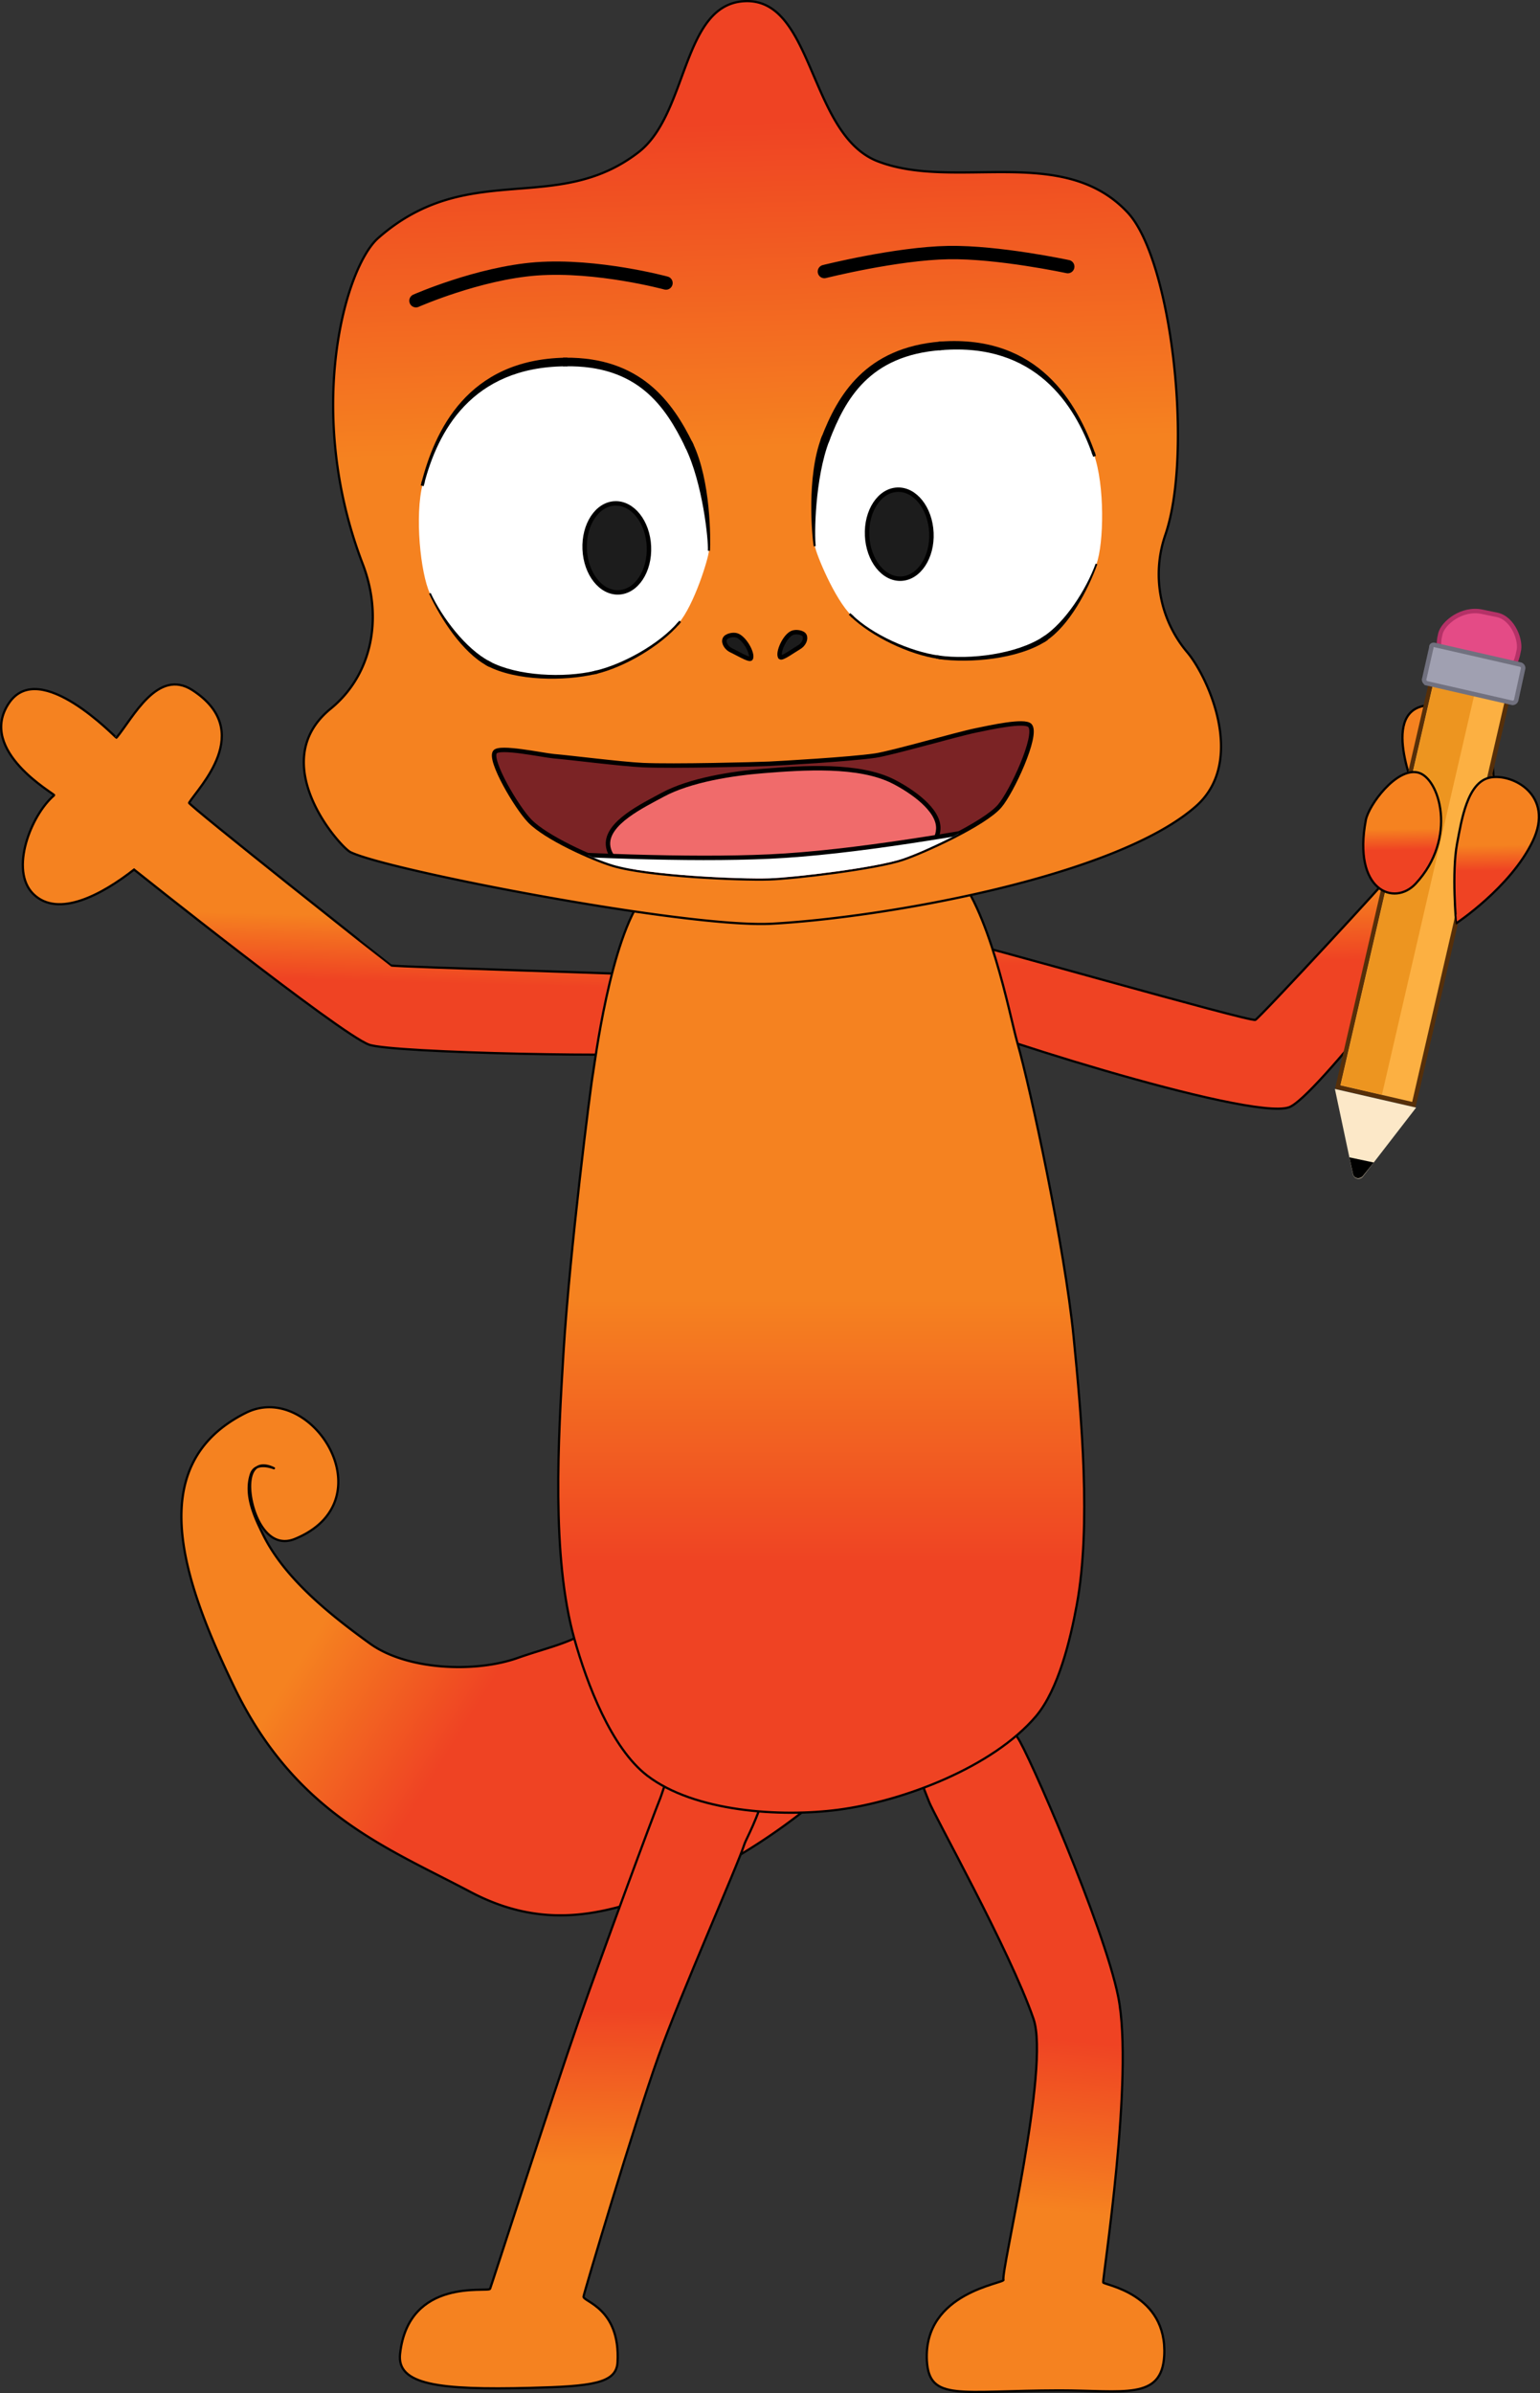 <svg xmlns="http://www.w3.org/2000/svg" xmlns:xlink="http://www.w3.org/1999/xlink" viewBox="0 0 346.36 537.98"><rect x="0" y="0" width="346.36" height="537.98" fill="#333333" stroke="none"/><defs><style>.cls-1,.cls-18,.cls-7{fill:none;}.cls-10,.cls-11,.cls-13,.cls-14,.cls-16,.cls-18,.cls-2,.cls-24,.cls-25,.cls-3,.cls-4,.cls-5,.cls-6,.cls-7,.cls-8,.cls-9{stroke:#000;}.cls-10,.cls-11,.cls-13,.cls-14,.cls-16,.cls-18,.cls-2,.cls-24,.cls-25,.cls-3,.cls-4,.cls-5,.cls-8,.cls-9{stroke-linecap:round;}.cls-10,.cls-2,.cls-22,.cls-23,.cls-24,.cls-25,.cls-3,.cls-4,.cls-5,.cls-6,.cls-8,.cls-9{stroke-miterlimit:10;}.cls-10,.cls-2,.cls-24,.cls-25,.cls-3,.cls-4,.cls-5,.cls-8,.cls-9{stroke-width:0.5px;}.cls-10,.cls-11,.cls-13,.cls-14,.cls-15,.cls-16,.cls-2,.cls-24,.cls-25,.cls-3,.cls-4,.cls-5,.cls-8,.cls-9{fill-rule:evenodd;}.cls-2{fill:url(#linear-gradient);}.cls-3{fill:url(#linear-gradient-2);}.cls-4{fill:url(#linear-gradient-3);}.cls-5{fill:url(#linear-gradient-4);}.cls-11,.cls-13,.cls-14,.cls-16,.cls-18,.cls-7{stroke-linejoin:round;}.cls-8{fill:url(#linear-gradient-5);}.cls-9{fill:url(#linear-gradient-6);}.cls-10{fill:url(#linear-gradient-7);}.cls-11{fill:#7b2325;}.cls-12{clip-path:url(#clip-path);}.cls-13{fill:#f06b6b;}.cls-14,.cls-15{fill:#fff;}.cls-16{fill:#1c1c1c;}.cls-17{clip-path:url(#clip-path-4);}.cls-18{stroke-width:3px;}.cls-19{fill:#fcb042;stroke:#562f09;stroke-miterlimit:10;}.cls-20{fill:#ed9520;}.cls-21{fill:#fce8c8;}.cls-22{fill:#e44b86;stroke:#b53167;}.cls-23{fill:#a0a0b1;stroke:#71717f;}.cls-24{fill:url(#linear-gradient-8);}.cls-25{fill:url(#linear-gradient-9);}</style><linearGradient id="linear-gradient" x1="-3661.11" y1="-352.07" x2="-3661.71" y2="-351.84" gradientTransform="matrix(130.48, 0, 0, -79.48, 477814.35, -27612.69)" gradientUnits="userSpaceOnUse"><stop offset="0" stop-color="#ef4323"/><stop offset="0.52" stop-color="#f58220"/></linearGradient><linearGradient id="linear-gradient-2" x1="-3625.61" y1="-349.75" x2="-3625.64" y2="-350.42" gradientTransform="matrix(48.62, 0, 0, -110.65, 176503.09, -38242.63)" xlink:href="#linear-gradient"/><linearGradient id="linear-gradient-3" x1="-3643.63" y1="-349.96" x2="-3643.64" y2="-350.6" gradientTransform="matrix(71.22, 0, 0, -106.56, 259620.43, -36840.67)" xlink:href="#linear-gradient"/><linearGradient id="linear-gradient-4" x1="-3660.1" y1="-351.53" x2="-3660.11" y2="-351.14" gradientTransform="matrix(126.14, 0, 0, -78, 461972.01, -27203.24)" xlink:href="#linear-gradient"/><linearGradient id="linear-gradient-5" x1="-3661.58" y1="-352.45" x2="-3661.56" y2="-352.06" gradientTransform="matrix(134.07, 0, 0, -71.53, 490979.66, -24990.49)" xlink:href="#linear-gradient"/><linearGradient id="linear-gradient-6" x1="-3652.31" y1="-347.43" x2="-3652.31" y2="-346.74" gradientTransform="matrix(92.35, 0, 0, -163.99, 337466.08, -56624.44)" xlink:href="#linear-gradient"/><linearGradient id="linear-gradient-7" x1="-3668.66" y1="-345.63" x2="-3668.64" y2="-346.31" gradientTransform="matrix(206.79, 0, 0, -207.97, 758794.66, -71853.63)" xlink:href="#linear-gradient"/><clipPath id="clip-path"><path class="cls-1" d="M124.52,170c3.81.32,15,1.75,20,2,7,.32,25.56-.17,28.53-.3,2.5-.12,18.07-1,23.84-1.84,3.94-.6,18.13-4.75,22.69-5.68,3.07-.62,10.9-2.39,12.07-1.06,1.87,2.12-4.13,15-6.84,18.12-3.46,4-17,10.19-21.8,11.81-5.87,2-24.3,4.23-30,4.41-6.66.21-27.39-.69-35.21-3.07-4.66-1.42-15-6.07-18.64-9.81-3-3.08-9.19-13.67-7.85-15.5C112.27,167.65,122,169.77,124.52,170Z"/></clipPath><clipPath id="clip-path-4"><path class="cls-1" d="M167.58.26c15.47-.61,14.33,30,29.82,36,17.43,6.73,41.7-4.07,56.24,11.53,9.92,10.64,14.75,54.08,8.46,72.44A27.16,27.16,0,0,0,267,146.6c4.72,5.58,13.39,24.55,2,34.63-17.82,15.77-69.44,25-95.39,26.43-19,1.05-86.49-12-94.8-16.1-2.29-1.13-19.32-20.1-4.45-32.23,9.43-7.69,11.81-20.6,7.22-32.53-13.15-34.21-4-66.66,3.45-73.26,20.29-17.86,40-5,58.53-19.28C154.86,25.6,153.32.82,167.58.26Z"/></clipPath><linearGradient id="linear-gradient-8" x1="336.67" y1="195.73" x2="336.51" y2="184.71" gradientTransform="matrix(1, 0, 0, 1, 0, 0)" xlink:href="#linear-gradient"/><linearGradient id="linear-gradient-9" x1="315.41" y1="191.1" x2="315.28" y2="181.95" gradientTransform="matrix(1, 0, 0, 1, 0, 0)" xlink:href="#linear-gradient"/></defs><title>Camaleon 2 glosa_5to0</title><g id="Layer_2" data-name="Layer 2"><g id="Frame_6" data-name="Frame 6"><g id="CAMALEON"><g id="Cola"><g id="cola-2" data-name="cola"><path class="cls-2" d="M105.79,425.31c-18.88-10-39.41-17.59-53.18-46.17-11.38-23.64-20.71-49.86,2.71-61.53,14.79-7.37,32,19.78,11,28.35-6.91,2.82-10.34-7.48-10.05-12.45.38-6.29,5.35-3.41,5.35-3.42s-4.17-1.75-5.19,1.33c-1.56,4.77.9,9.8,2.67,13.44,4.64,9.56,14.39,17.63,24.11,24.63,8.35,6,23.66,6.6,33.16,3.25,15.12-5.33,22.09-3.11,38.6-39.62,10.59-23.41,46.06-7.13,54.12,10.07a37.14,37.14,0,0,1,1.55,26.32c-8.29,24.52-39.85,48.37-63.17,56.57C135.54,430.26,122.23,434,105.79,425.31Z"/></g></g><g id="pie_izq" data-name="pie izq"><g id="pierna_izq" data-name="pierna izq"><path class="cls-3" d="M225.7,512.52c.39.83-18,2.73-17.24,18.11.48,9.35,7.42,6.79,29.8,6.75,14.42,0,23,2.27,23.58-7.76.79-14.07-13.59-15.93-13.72-16.5-.19-.85,7-46.28,3.37-64.27-3.2-15.9-20.51-55.48-22.65-58.25-.77-1-8.21-18.47-18.34-11.35s-2.36,23.52-1.6,25.66C210,408,227,438.15,232.44,453.84,236.23,464.72,225,511,225.7,512.52Z"/></g></g><g id="pie_der" data-name="pie der"><g id="pierna_der" data-name="pierna der"><path class="cls-4" d="M131.24,516.3c-.1,1.15,8.31,2.59,7.65,14.75-.26,4.8-5.81,5.42-19.71,5.77-20.49.51-30-.67-29.2-7.68,1.94-17.3,19.88-13.71,20.24-14.59s13.73-42.47,20-60.47c5.25-15.06,16.53-45.55,18.26-49.78,1.16-2.84,7-25.32,19.11-17.7,11.5,7.24.44,26.07-.14,27.91-1.53,4.83-14.25,33.5-19.33,47.68C142.61,477.62,131.3,515.58,131.24,516.3Z"/></g></g><g id="mano_izq" data-name="mano izq"><g id="brazo_izq" data-name="brazo izq"><path class="cls-5" d="M206.61,218.54c1.19-5.76,5.45-7.69,7.37-7.44,3.7.5,67,18.65,68.36,18.18.8-.27,31-32.84,30.75-33.06-1-.82-2.8-6-1.34-10.58s4.74-6.23,6.94-6.53c.12,0-8.45-18.72,1.7-20.45,19-3,14.88,21.76,15.72,21.59,7.19-1.44,4.39-6.25,8.3,3.52-2.7,8.61-6.57,17.24-18.36,23.54-.65.35-30.21,39.48-36.12,41.61-8.88,3.19-75.66-18.26-79.78-21.2C209.7,227.4,205.5,224,206.61,218.54Z"/><path class="cls-6" d="M206.61,218.54c1.19-5.76,5.34-8.1,7.42-7.85l-.11.83c-1.75-.27-6.12,1.26-7.31,7Z"/><path class="cls-7" d="M214,210.69l-.11.83"/><path class="cls-6" d="M209.91,228.07a10.36,10.36,0,0,1-3.3-9.53h0c-1.11,5.43,3.36,8.54,3.79,8.84Z"/><path class="cls-7" d="M209.91,228.07l.49-.69"/></g></g><g id="mano_izq_2" data-name="mano izq 2"><g id="brazo_izq-2" data-name="brazo izq"><path class="cls-8" d="M156.22,228.58c.38-5.9-3.31-8.86-5.23-9.12-3.3-.46-61.55-2.05-63-2.41-.06,0-45.74-36.13-45.47-36.57,2.07-3.41,15-16.06.79-25.31-7.84-5.09-13.37,6.15-17.11,10.68-.1.12-17.26-18.09-24.2-7.77-7.22,10.75,10.46,20.47,10.19,20.7C7,183.16,2.06,195.64,7.51,201c5.61,5.48,15.5.07,22.64-5.51,0,0,46.17,36.85,52.83,39.35,5.13,1.92,63.42,3,67.31,1.67C150.81,236.31,155.86,234.13,156.22,228.58Z"/><path d="M156.22,228.58c.38-5.9-3.52-8.49-5.29-8.71l.12-.83c2.07.32,5.55,3.64,5.17,9.54Z"/><path class="cls-7" d="M150.93,219.87l.12-.83"/><path d="M150.15,236.1c.5-.17,5.71-2,6.07-7.52h0a10.28,10.28,0,0,1-5.79,8.31Z"/><path class="cls-7" d="M150.15,236.1l.28.79"/></g></g><g id="cuerpo"><g id="cuerpo-2" data-name="cuerpo"><path class="cls-9" d="M179.76,181.93c-12.52.86-27.44,9.7-35,19.45s-11.06,38.13-11.4,40c-.52,2.78-5.26,40.18-6.63,62.79-1.17,19.23-2.74,45.71,2.42,64.16,2.85,10.19,8.33,24.63,16.4,30.83,10.64,8.18,30.06,9.4,43.05,7.68,14.47-1.91,34.65-9.5,44.46-21.08,5-6,7.66-17.07,9.12-25,3.27-17.73,1.07-42.27-.72-60.25-2-20.09-9.64-55.54-12.62-66C227,228,222.59,203.91,214,195.1,206.09,187,191.3,181.15,179.76,181.93Z"/></g></g><g id="cabeza"><g id="cabeza-2" data-name="cabeza"><path class="cls-10" d="M167.58.26c15.47-.61,14.33,30,29.82,36,17.43,6.73,41.7-4.07,56.24,11.53,9.92,10.64,14.75,54.08,8.46,72.44A27.16,27.16,0,0,0,267,146.6c4.72,5.58,13.39,24.55,2,34.63-17.82,15.77-69.44,25-95.39,26.43-19,1.05-86.49-12-94.8-16.1-2.29-1.13-19.32-20.1-4.45-32.23,9.43-7.69,11.81-20.6,7.22-32.53-13.15-34.21-4-66.66,3.45-73.26,20.29-17.86,40-5,58.53-19.28C154.86,25.6,153.32.82,167.58.26Z"/></g><g id="boca"><g id="boca-2" data-name="boca"><path class="cls-11" d="M124.52,170c3.81.32,15,1.75,20,2,7,.32,25.56-.17,28.53-.3,2.5-.12,18.07-1,23.84-1.84,3.94-.6,18.13-4.75,22.69-5.68,3.07-.62,10.9-2.39,12.07-1.06,1.87,2.12-4.13,15-6.84,18.12-3.46,4-17,10.19-21.8,11.81-5.87,2-24.3,4.23-30,4.41-6.66.21-27.39-.69-35.21-3.07-4.66-1.42-15-6.07-18.64-9.81-3-3.08-9.19-13.67-7.85-15.5C112.27,167.65,122,169.77,124.52,170Z"/></g><g id="lengua"><g class="cls-12"><path class="cls-13" d="M136.75,190c-.41-5,7.86-8.92,12.26-11.31,6.17-3.35,15.79-4.83,22.8-5.38,8.76-.69,21.36-1.6,29.17,2.41,3.91,2,10.28,6.27,10.05,10.65-.32,6.14-10.72,10-16.48,12.17-11.86,4.38-30,4.77-42.13,1.19C147.11,198.14,137.2,195.5,136.75,190Z"/></g></g><g id="dientes"><g class="cls-12"><path class="cls-14" d="M70.79,140.47c2.9,3.58,63.06,1.08,99.93-.9s99.49-9.69,99.54-9.77-3.42-34.29-13-44.3C237.69,65,194.1,61.21,165.75,61.87c-28.58.66-74.15,5.07-91,28.13C65.72,102.25,69.33,138.66,70.79,140.47Z"/></g><g class="cls-12"><path class="cls-14" d="M274.65,178.65c-3.23-3.46-64,12.17-101.58,13.91-36.76,1.7-100.1-4.42-100.16-4.34s1.39,45.21,13.61,58.41c19.25,20.82,63.18,24.29,91.53,23.63,28.58-.66,73.68-5.41,91-28.12C280.7,227,276.65,180.79,274.65,178.65Z"/></g></g></g><g id="ojos"><g id="ojos-2" data-name="ojos"><path class="cls-15" d="M96.68,133.39c-2.09-4.5-3.46-17.49-1.59-24.66,3-11.68,10.44-27.07,32.05-27.35,16.66-.22,23.33,9.51,27.8,18.64,4.06,8.29,4.66,21.46,4.51,23.78-.11,1.78-3.35,12.25-6.79,16.26-4.25,5-12.38,9.61-18.74,11.1-7.06,1.65-17.67,1.4-24.09-2C104.38,146.29,99.28,139,96.68,133.39Z"/><path d="M94.76,108.64c3-11.71,10.31-27.83,32.37-28.23l0,1.94c-21.16.17-28.72,14.82-31.74,26.46Z"/><path class="cls-7" d="M94.76,108.64l.65.17"/><path d="M127.13,80.41c17-.15,24.17,10,28.68,19.19l-1.73.85c-4.43-9.08-10.65-18.39-26.93-18.1Z"/><path class="cls-7" d="M127.13,80.41l0,1.94"/><path d="M155.81,99.6c4.12,8.5,4,21.87,3.88,24.21l-.48,0c.15-2.3-1.15-15.27-5.13-23.33Z"/><path class="cls-7" d="M155.81,99.6l-1.73.85"/><path d="M152.85,140.23c-4.29,5-12.42,9.79-18.84,11.29l-.17-.72c6.3-1.47,14.41-6,18.63-10.9Z"/><path class="cls-7" d="M152.85,140.23l-.38-.33"/><path d="M134,151.52c-7.12,1.66-17.88,1.6-24.44-1.84l.53-1c6.26,3.33,16.73,3.77,23.74,2.13Z"/><path class="cls-7" d="M134,151.52l-.17-.72"/><path d="M109.57,149.68c-5.58-3-10.46-10.6-13.07-16.21l.36-.17c2.59,5.57,7.92,12.58,13.24,15.37Z"/><path class="cls-7" d="M109.57,149.68l.53-1"/><path class="cls-15" d="M246.61,126.78c1.68-4.66,1.89-17.7-.59-24.67-4.05-11.36-12.81-26-34.35-24.37-16.6,1.26-22.4,11.51-26,21-3.31,8.6-2.75,21.75-2.39,24.05.27,1.76,4.42,11.88,8.2,15.57,4.67,4.56,13.18,8.46,19.64,9.38,7.18,1,17.73-.16,23.82-4.1C240.07,140.29,244.51,132.57,246.61,126.78Z"/><path d="M245.7,102.22c-4-11.32-12.87-25.21-33.95-23.51l-.15-1.93c22-1.55,30.67,13.82,34.73,25.22Z"/><path class="cls-7" d="M245.7,102.22l.63-.22"/><path d="M211.75,78.71c-16.23,1.15-21.61,11-25.23,20.38l-1.79-.69c3.68-9.56,9.9-20.27,26.87-21.62Z"/><path class="cls-7" d="M211.75,78.71l-.15-1.93"/><path d="M186.52,99.09c-3.25,8.37-3.4,21.38-3.05,23.66l-.47.07c-.36-2.32-1.63-15.6,1.73-24.42Z"/><path class="cls-7" d="M186.52,99.09l-1.79-.69"/><path d="M191.61,138.18c4.64,4.53,13.12,8.29,19.52,9.19l-.1.74c-6.53-.93-15.05-5-19.77-9.57Z"/><path class="cls-7" d="M191.61,138.18l-.35.36"/><path d="M211.13,147.37c7.13,1,17.52-.34,23.46-4.21l.62,1c-6.23,4-16.94,5-24.18,4Z"/><path class="cls-7" d="M211.13,147.37l-.1.74"/><path d="M234.59,143.16c5-3.24,9.74-10.68,11.83-16.45l.38.14c-2.11,5.8-6.3,13.82-11.59,17.27Z"/><path class="cls-7" d="M234.59,143.16l.62,1"/></g><g id="pupilas"><path class="cls-16" d="M138.28,113.17c4-.17,7.43,4.15,7.67,9.68s-2.78,10.14-6.78,10.32-7.43-4.15-7.67-9.68S134.28,113.35,138.28,113.17Z"/><path class="cls-16" d="M201.8,110.09c4-.18,7.43,4.15,7.68,9.68s-2.79,10.14-6.79,10.32-7.42-4.15-7.67-9.68S197.8,110.27,201.8,110.09Z"/></g></g><g id="cejas"><g class="cls-17"><path class="cls-18" d="M93.55,67.61s14-6.18,27.1-7.17c13.69-1,29.14,3.19,29.14,3.19"/></g><g class="cls-17"><path class="cls-18" d="M240.15,59.94s-15.6-3.35-26.83-3.16c-11.73.2-27.91,4.27-27.91,4.27"/></g></g><g id="nariz"><g class="cls-17"><path class="cls-16" d="M163,143.67c.3-.78,1.87-1.09,2.67-.84,1.75.53,3.71,4.08,3.2,5.19-.25.52-3.21-1.27-4.38-1.8C163.44,145.76,162.63,144.5,163,143.67Z"/></g><g class="cls-17"><path class="cls-16" d="M180.94,142.87c-.38-.75-2-.92-2.74-.6-1.69.69-3.34,4.39-2.73,5.45.3.51,3.09-1.55,4.2-2.18S181.33,143.67,180.94,142.87Z"/></g></g></g></g><rect class="cls-19" x="270.79" y="188.97" width="99.71" height="17.57" transform="translate(55.79 465.66) rotate(-76.99)"/><rect class="cls-20" x="267.53" y="191.69" width="99.71" height="9.54" transform="translate(54.52 461.47) rotate(-76.99)"/><path class="cls-21" d="M318.5,249l-11.87,15.36a1.32,1.32,0,0,1-1.75.46,1.34,1.34,0,0,1-.58-.81l-4.07-19.2Z"/><path d="M303.49,260.18l.81,3.72a1.17,1.17,0,0,0,1.51.93,1.36,1.36,0,0,0,.82-.58l2.33-2.91Z"/><path class="cls-22" d="M336.76,138.24l-3.37-.7c-4.65-1-8.84,2.56-9.42,4.89h0c-.59,2.32-.59,4.42,1.86,5l12.1,2.79c2.32.58,3.14-1.28,3.6-3.72h0C342.23,144.17,340.37,139.05,336.76,138.24Z"/><path class="cls-23" d="M322.69,145,342,149.41a.86.86,0,0,1,.58.81L341,157.44a.87.87,0,0,1-.81.58l-19.32-4.42a.88.88,0,0,1-.58-.82l1.63-7.21C321.87,145.1,322.22,144.87,322.69,145Z"/><path class="cls-24" d="M327.71,189.64c1-5.24,2.29-13.79,7.37-14.83s14.62,3.94,9.64,14.31-17.21,18.45-17.21,18.45S326.47,196.17,327.71,189.64Z"/><path class="cls-25" d="M307.19,184.35c.63-3.33,6.84-11.82,11.71-10.68s9,14.79-.52,25C313.56,203.83,304.18,200.21,307.19,184.35Z"/></g></g></svg>